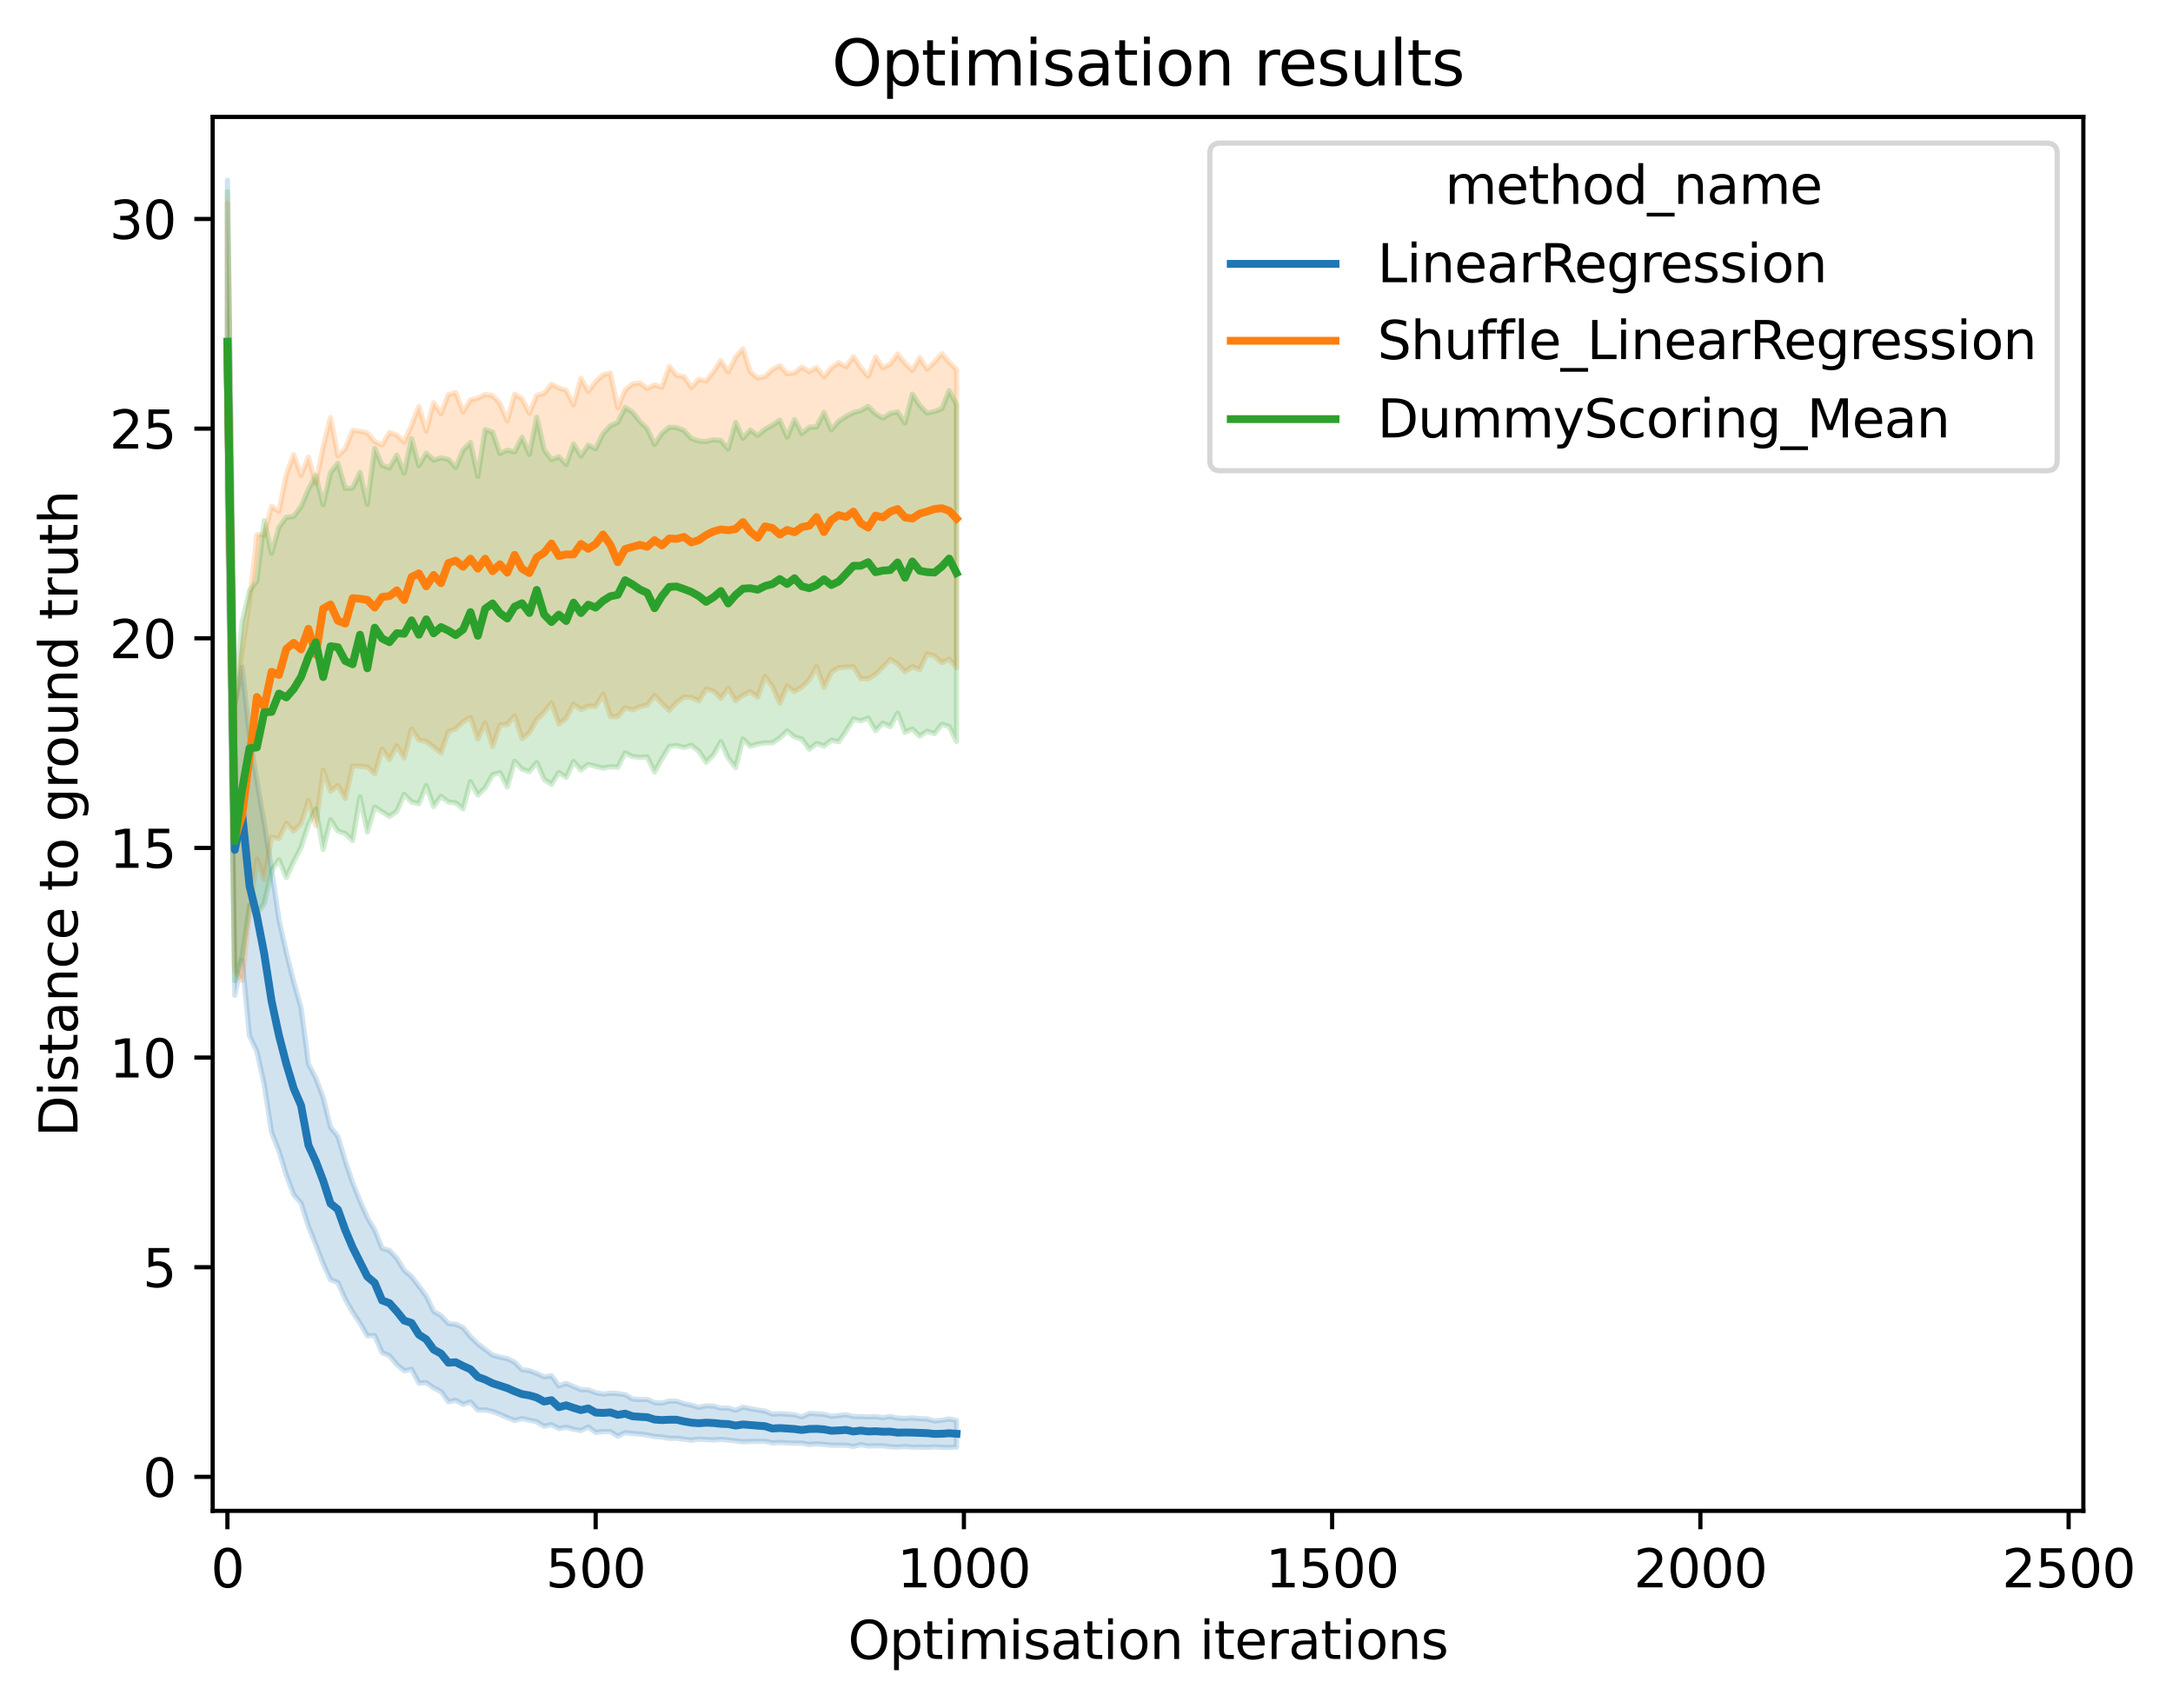 <?xml version="1.0" encoding="utf-8" standalone="no"?>
<!DOCTYPE svg PUBLIC "-//W3C//DTD SVG 1.1//EN"
  "http://www.w3.org/Graphics/SVG/1.1/DTD/svg11.dtd">
<svg xmlns:xlink="http://www.w3.org/1999/xlink" width="414.836pt" height="325.986pt" viewBox="0 0 414.836 325.986" xmlns="http://www.w3.org/2000/svg" version="1.1">
 <defs>
  <style type="text/css">*{stroke-linejoin: round; stroke-linecap: butt}</style>
 </defs>
 <g id="figure_1">
  <g id="patch_1">
   <path d="M 0 325.986 
L 414.836 325.986 
L 414.836 0 
L 0 0 
z
" style="fill: #ffffff"/>
  </g>
  <g id="axes_1">
   <g id="patch_2">
    <path d="M 40.603 288.43 
L 397.723 288.43 
L 397.723 22.318 
L 40.603 22.318 
z
" style="fill: #ffffff"/>
   </g>
   <g id="FillBetweenPolyCollection_1">
    <defs>
     <path id="md93210af31" d="M 43.415 -291.572 
L 43.415 -229.847 
L 44.821 -135.983 
L 46.227 -142.706 
L 47.633 -128.239 
L 49.039 -125.298 
L 50.445 -118.948 
L 51.851 -109.789 
L 53.257 -106.235 
L 54.663 -101.676 
L 56.069 -97.924 
L 57.475 -96.333 
L 58.881 -91.868 
L 60.287 -88.398 
L 61.693 -84.745 
L 63.099 -81.677 
L 64.505 -81.145 
L 65.911 -78 
L 67.317 -75.508 
L 68.723 -73.409 
L 70.129 -70.989 
L 71.535 -71.015 
L 72.941 -67.776 
L 74.347 -67.167 
L 75.753 -65.504 
L 77.159 -64.3 
L 78.565 -64.595 
L 79.971 -61.948 
L 81.377 -62.041 
L 82.783 -61.048 
L 84.189 -60.337 
L 85.595 -58.392 
L 87.001 -58.671 
L 88.407 -57.894 
L 89.813 -58.372 
L 91.219 -56.82 
L 92.625 -56.844 
L 94.031 -56.533 
L 95.437 -56 
L 96.842 -55.368 
L 98.248 -54.817 
L 99.654 -55.18 
L 101.06 -54.882 
L 102.466 -54.571 
L 103.872 -53.713 
L 105.278 -54.024 
L 106.684 -53.282 
L 108.09 -53.527 
L 109.496 -53.141 
L 110.902 -52.903 
L 112.308 -53.569 
L 113.714 -52.54 
L 115.12 -52.683 
L 116.526 -52.695 
L 117.932 -51.82 
L 119.338 -52.481 
L 120.744 -52.326 
L 122.15 -52.225 
L 123.556 -52.036 
L 124.962 -51.756 
L 126.368 -51.659 
L 127.774 -51.415 
L 129.18 -51.424 
L 130.586 -51.242 
L 131.992 -51.063 
L 133.398 -51.261 
L 134.804 -51.178 
L 136.21 -51.099 
L 137.616 -51.224 
L 139.022 -51.075 
L 140.428 -50.925 
L 141.834 -50.746 
L 143.24 -50.821 
L 144.646 -50.832 
L 146.052 -50.843 
L 147.458 -50.534 
L 148.864 -50.619 
L 150.27 -50.539 
L 151.676 -50.472 
L 153.082 -50.501 
L 154.488 -50.22 
L 155.894 -50.349 
L 157.3 -50.251 
L 158.706 -50.1 
L 160.112 -50.094 
L 161.518 -50.095 
L 162.924 -49.857 
L 164.33 -50.227 
L 165.736 -49.942 
L 167.142 -49.981 
L 168.548 -49.992 
L 169.954 -49.799 
L 171.36 -49.725 
L 172.766 -49.853 
L 174.172 -49.714 
L 175.578 -49.744 
L 176.984 -49.677 
L 178.39 -49.781 
L 179.796 -49.694 
L 181.202 -49.652 
L 182.608 -49.733 
L 182.608 -54.821 
L 182.608 -54.821 
L 181.202 -55.104 
L 179.796 -54.863 
L 178.39 -54.719 
L 176.984 -55.113 
L 175.578 -55.151 
L 174.172 -55.292 
L 172.766 -55.198 
L 171.36 -55.259 
L 169.954 -55.572 
L 168.548 -55.346 
L 167.142 -55.55 
L 165.736 -55.493 
L 164.33 -55.553 
L 162.924 -55.57 
L 161.518 -55.922 
L 160.112 -55.743 
L 158.706 -55.604 
L 157.3 -55.983 
L 155.894 -56.08 
L 154.488 -56.159 
L 153.082 -55.495 
L 151.676 -55.89 
L 150.27 -56.023 
L 148.864 -56.108 
L 147.458 -56.027 
L 146.052 -56.6 
L 144.646 -56.822 
L 143.24 -57.067 
L 141.834 -57.354 
L 140.428 -56.754 
L 139.022 -57.186 
L 137.616 -57.148 
L 136.21 -57.568 
L 134.804 -57.609 
L 133.398 -57.316 
L 131.992 -57.729 
L 130.586 -58.025 
L 129.18 -58.487 
L 127.774 -58.513 
L 126.368 -58.127 
L 124.962 -58.226 
L 123.556 -58.838 
L 122.15 -58.798 
L 120.744 -58.911 
L 119.338 -59.75 
L 117.932 -59.94 
L 116.526 -60.014 
L 115.12 -59.839 
L 113.714 -60.113 
L 112.308 -60.662 
L 110.902 -60.7 
L 109.496 -61.292 
L 108.09 -61.891 
L 106.684 -61.426 
L 105.278 -63.349 
L 103.872 -63.136 
L 102.466 -63.805 
L 101.06 -64.332 
L 99.654 -64.499 
L 98.248 -65.931 
L 96.842 -66.621 
L 95.437 -66.911 
L 94.031 -67.297 
L 92.625 -68.372 
L 91.219 -69.439 
L 89.813 -70.801 
L 88.407 -72.533 
L 87.001 -73.184 
L 85.595 -73.306 
L 84.189 -74.84 
L 82.783 -75.645 
L 81.377 -78.556 
L 79.971 -80.444 
L 78.565 -82.266 
L 77.159 -83.479 
L 75.753 -85.768 
L 74.347 -87.255 
L 72.941 -87.68 
L 71.535 -91.154 
L 70.129 -93.558 
L 68.723 -96.708 
L 67.317 -100.205 
L 65.911 -104.333 
L 64.505 -109.04 
L 63.099 -110.777 
L 61.693 -116.455 
L 60.287 -120.182 
L 58.881 -122.851 
L 57.475 -133.573 
L 56.069 -138.491 
L 54.663 -144.101 
L 53.257 -150.368 
L 51.851 -159.886 
L 50.445 -168.812 
L 49.039 -176.951 
L 47.633 -185.526 
L 46.227 -198.602 
L 44.821 -191.506 
L 43.415 -291.572 
z
" style="stroke: #1f77b4; stroke-opacity: 0.2"/>
    </defs>
    <g clip-path="url(#pae9ea26bcd)">
     <use xlink:href="#md93210af31" x="0" y="325.986" style="fill: #1f77b4; fill-opacity: 0.2; stroke: #1f77b4; stroke-opacity: 0.2"/>
    </g>
   </g>
   <g id="FillBetweenPolyCollection_2">
    <defs>
     <path id="mab39e190ea" d="M 43.415 -287.192 
L 43.415 -232.598 
L 44.821 -140.737 
L 46.227 -138.882 
L 47.633 -151.817 
L 49.039 -161.95 
L 50.445 -158.097 
L 51.851 -166.181 
L 53.257 -165.891 
L 54.663 -168.848 
L 56.069 -167.346 
L 57.475 -168.794 
L 58.881 -173.167 
L 60.287 -168.331 
L 61.693 -178.977 
L 63.099 -174.922 
L 64.505 -176.024 
L 65.911 -173.539 
L 67.317 -179.745 
L 68.723 -179.705 
L 70.129 -179.6 
L 71.535 -178.284 
L 72.941 -182.988 
L 74.347 -180.986 
L 75.753 -183.614 
L 77.159 -181.286 
L 78.565 -186.831 
L 79.971 -184.692 
L 81.377 -184.435 
L 82.783 -183.362 
L 84.189 -182.251 
L 85.595 -186.329 
L 87.001 -186.873 
L 88.407 -188.204 
L 89.813 -189.035 
L 91.219 -184.901 
L 92.625 -187.981 
L 94.031 -183.447 
L 95.437 -187.576 
L 96.842 -187.705 
L 98.248 -189.378 
L 99.654 -184.973 
L 101.06 -186.109 
L 102.466 -188.658 
L 103.872 -190.023 
L 105.278 -191.828 
L 106.684 -187.781 
L 108.09 -188.829 
L 109.496 -191.578 
L 110.902 -190.509 
L 112.308 -191.182 
L 113.714 -191.164 
L 115.12 -193.494 
L 116.526 -189.203 
L 117.932 -189.18 
L 119.338 -190.859 
L 120.744 -190.465 
L 122.15 -191.064 
L 123.556 -191.409 
L 124.962 -193.237 
L 126.368 -191.703 
L 127.774 -190.358 
L 129.18 -191.902 
L 130.586 -192.912 
L 131.992 -192.872 
L 133.398 -192.163 
L 134.804 -194.437 
L 136.21 -194.047 
L 137.616 -192.689 
L 139.022 -194.562 
L 140.428 -192.219 
L 141.834 -193.263 
L 143.24 -193.938 
L 144.646 -192.871 
L 146.052 -196.894 
L 147.458 -194.964 
L 148.864 -191.714 
L 150.27 -194.993 
L 151.676 -193.958 
L 153.082 -194.831 
L 154.488 -196.214 
L 155.894 -198.721 
L 157.3 -194.739 
L 158.706 -197.679 
L 160.112 -198.523 
L 161.518 -198.634 
L 162.924 -198.71 
L 164.33 -196.419 
L 165.736 -196.406 
L 167.142 -197.273 
L 168.548 -198.652 
L 169.954 -200.125 
L 171.36 -199.231 
L 172.766 -197.764 
L 174.172 -198.722 
L 175.578 -198.176 
L 176.984 -201.161 
L 178.39 -200.764 
L 179.796 -199.472 
L 181.202 -200.135 
L 182.608 -198.544 
L 182.608 -255.424 
L 182.608 -255.424 
L 181.202 -256.818 
L 179.796 -258.456 
L 178.39 -256.879 
L 176.984 -255.523 
L 175.578 -257.694 
L 174.172 -255.253 
L 172.766 -256.657 
L 171.36 -258.398 
L 169.954 -256.49 
L 168.548 -255.775 
L 167.142 -257.833 
L 165.736 -254.132 
L 164.33 -255.79 
L 162.924 -257.927 
L 161.518 -255.955 
L 160.112 -256.761 
L 158.706 -255.748 
L 157.3 -254.071 
L 155.894 -255.81 
L 154.488 -255.037 
L 153.082 -255.9 
L 151.676 -254.8 
L 150.27 -254.638 
L 148.864 -256.161 
L 147.458 -255.415 
L 146.052 -254.114 
L 144.646 -253.804 
L 143.24 -255.006 
L 141.834 -259.387 
L 140.428 -257.78 
L 139.022 -254.947 
L 137.616 -257.158 
L 136.21 -255.023 
L 134.804 -253.244 
L 133.398 -253.582 
L 131.992 -252.01 
L 130.586 -254.07 
L 129.18 -254.331 
L 127.774 -256.019 
L 126.368 -252.032 
L 124.962 -252.507 
L 123.556 -251.825 
L 122.15 -252.876 
L 120.744 -252.685 
L 119.338 -251.495 
L 117.932 -248.127 
L 116.526 -254.751 
L 115.12 -254.415 
L 113.714 -253.089 
L 112.308 -251.256 
L 110.902 -253.776 
L 109.496 -248.698 
L 108.09 -251.474 
L 106.684 -251.911 
L 105.278 -252.632 
L 103.872 -250.885 
L 102.466 -250.51 
L 101.06 -247.085 
L 99.654 -249.858 
L 98.248 -250.747 
L 96.842 -245.626 
L 95.437 -248.969 
L 94.031 -250.443 
L 92.625 -250.679 
L 91.219 -249.96 
L 89.813 -249.635 
L 88.407 -247.377 
L 87.001 -251.033 
L 85.595 -250.646 
L 84.189 -247.04 
L 82.783 -249.089 
L 81.377 -243.685 
L 79.971 -248.367 
L 78.565 -244.835 
L 77.159 -241.585 
L 75.753 -242.944 
L 74.347 -243.393 
L 72.941 -241.044 
L 71.535 -241.713 
L 70.129 -243.328 
L 68.723 -243.657 
L 67.317 -243.827 
L 65.911 -240.346 
L 64.505 -238.941 
L 63.099 -246.26 
L 61.693 -240.642 
L 60.287 -233.693 
L 58.881 -238.73 
L 57.475 -235.231 
L 56.069 -239.188 
L 54.663 -235.409 
L 53.257 -228.375 
L 51.851 -229.311 
L 50.445 -223.929 
L 49.039 -223.907 
L 47.633 -211.171 
L 46.227 -201.782 
L 44.821 -190.943 
L 43.415 -287.192 
z
" style="stroke: #ff7f0e; stroke-opacity: 0.2"/>
    </defs>
    <g clip-path="url(#pae9ea26bcd)">
     <use xlink:href="#mab39e190ea" x="0" y="325.986" style="fill: #ff7f0e; fill-opacity: 0.2; stroke: #ff7f0e; stroke-opacity: 0.2"/>
    </g>
   </g>
   <g id="FillBetweenPolyCollection_3">
    <defs>
     <path id="m05555b7fd3" d="M 43.415 -289.398 
L 43.415 -232.092 
L 44.821 -138.797 
L 46.227 -143.528 
L 47.633 -153.11 
L 49.039 -151.497 
L 50.445 -153.474 
L 51.851 -159.81 
L 53.257 -161.859 
L 54.663 -158.469 
L 56.069 -161.514 
L 57.475 -164.248 
L 58.881 -168.626 
L 60.287 -171.539 
L 61.693 -163.82 
L 63.099 -169.486 
L 64.505 -167.334 
L 65.911 -166.881 
L 67.317 -165.527 
L 68.723 -173.852 
L 70.129 -167.139 
L 71.535 -171.921 
L 72.941 -171.041 
L 74.347 -170.123 
L 75.753 -171.106 
L 77.159 -174.354 
L 78.565 -172.891 
L 79.971 -172.561 
L 81.377 -176.025 
L 82.783 -172.025 
L 84.189 -173.962 
L 85.595 -172.897 
L 87.001 -172.719 
L 88.407 -171.567 
L 89.813 -176.764 
L 91.219 -174.205 
L 92.625 -175.603 
L 94.031 -178.09 
L 95.437 -178.489 
L 96.842 -175.766 
L 98.248 -180.67 
L 99.654 -179.143 
L 101.06 -178.696 
L 102.466 -180.424 
L 103.872 -177.214 
L 105.278 -176.247 
L 106.684 -178.518 
L 108.09 -177.562 
L 109.496 -180.637 
L 110.902 -179.005 
L 112.308 -180.072 
L 113.714 -179.69 
L 115.12 -179.345 
L 116.526 -179.615 
L 117.932 -179.525 
L 119.338 -182.25 
L 120.744 -181.558 
L 122.15 -181.402 
L 123.556 -181.481 
L 124.962 -178.614 
L 126.368 -181.135 
L 127.774 -183.481 
L 129.18 -183.678 
L 130.586 -183.277 
L 131.992 -183.718 
L 133.398 -182.597 
L 134.804 -180.489 
L 136.21 -181.912 
L 137.616 -184.416 
L 139.022 -181.276 
L 140.428 -179.458 
L 141.834 -184.902 
L 143.24 -183.511 
L 144.646 -183.95 
L 146.052 -184.18 
L 147.458 -184.177 
L 148.864 -185.112 
L 150.27 -186.46 
L 151.676 -185.303 
L 153.082 -184.901 
L 154.488 -182.969 
L 155.894 -184.063 
L 157.3 -183.572 
L 158.706 -184.68 
L 160.112 -184.4 
L 161.518 -186.43 
L 162.924 -188.731 
L 164.33 -188.371 
L 165.736 -188.907 
L 167.142 -186.509 
L 168.548 -187.949 
L 169.954 -187.271 
L 171.36 -189.883 
L 172.766 -186.166 
L 174.172 -186.835 
L 175.578 -185.462 
L 176.984 -186.401 
L 178.39 -185.935 
L 179.796 -187.709 
L 181.202 -187.304 
L 182.608 -184.438 
L 182.608 -248.75 
L 182.608 -248.75 
L 181.202 -251.406 
L 179.796 -247.95 
L 178.39 -247.443 
L 176.984 -247.124 
L 175.578 -248.59 
L 174.172 -250.758 
L 172.766 -245.227 
L 171.36 -247.337 
L 169.954 -247.047 
L 168.548 -246.164 
L 167.142 -246.996 
L 165.736 -248.4 
L 164.33 -247.594 
L 162.924 -247.218 
L 161.518 -246.501 
L 160.112 -245.563 
L 158.706 -243.928 
L 157.3 -247.236 
L 155.894 -244.489 
L 154.488 -244.423 
L 153.082 -243.226 
L 151.676 -245.895 
L 150.27 -242.534 
L 148.864 -245.775 
L 147.458 -244.819 
L 146.052 -244.048 
L 144.646 -242.87 
L 143.24 -243.891 
L 141.834 -242.324 
L 140.428 -245.357 
L 139.022 -240.291 
L 137.616 -241.908 
L 136.21 -242.021 
L 134.804 -241.703 
L 133.398 -241.798 
L 131.992 -242.272 
L 130.586 -243.786 
L 129.18 -244.366 
L 127.774 -244.415 
L 126.368 -243.262 
L 124.962 -241.138 
L 123.556 -244.145 
L 122.15 -245.52 
L 120.744 -247.299 
L 119.338 -248.19 
L 117.932 -245.328 
L 116.526 -244.711 
L 115.12 -243.214 
L 113.714 -240.308 
L 112.308 -241.027 
L 110.902 -238.906 
L 109.496 -241.244 
L 108.09 -237.316 
L 106.684 -238.782 
L 105.278 -238.229 
L 103.872 -240.162 
L 102.466 -246.314 
L 101.06 -239.232 
L 99.654 -242.507 
L 98.248 -239.707 
L 96.842 -240.049 
L 95.437 -239.413 
L 94.031 -243.478 
L 92.625 -243.961 
L 91.219 -235.033 
L 89.813 -241.494 
L 88.407 -240.06 
L 87.001 -236.761 
L 85.595 -238.304 
L 84.189 -238.586 
L 82.783 -238.135 
L 81.377 -239.471 
L 79.971 -237.059 
L 78.565 -242.228 
L 77.159 -235.652 
L 75.753 -239.097 
L 74.347 -236.65 
L 72.941 -237.142 
L 71.535 -240.396 
L 70.129 -229.695 
L 68.723 -235.784 
L 67.317 -232.818 
L 65.911 -232.727 
L 64.505 -237.533 
L 63.099 -235.75 
L 61.693 -229.643 
L 60.287 -235.226 
L 58.881 -232.539 
L 57.475 -229.299 
L 56.069 -227.395 
L 54.663 -227.224 
L 53.257 -225.322 
L 51.851 -220.354 
L 50.445 -226.583 
L 49.039 -215.103 
L 47.633 -213.182 
L 46.227 -207.201 
L 44.821 -191.964 
L 43.415 -289.398 
z
" style="stroke: #2ca02c; stroke-opacity: 0.2"/>
    </defs>
    <g clip-path="url(#pae9ea26bcd)">
     <use xlink:href="#m05555b7fd3" x="0" y="325.986" style="fill: #2ca02c; fill-opacity: 0.2; stroke: #2ca02c; stroke-opacity: 0.2"/>
    </g>
   </g>
   <g id="matplotlib.axis_1">
    <g id="xtick_1">
     <g id="line2d_1">
      <defs>
       <path id="m4e4d065f4d" d="M 0 0 
L 0 3.5 
" style="stroke: #000000; stroke-width: 0.8"/>
      </defs>
      <g>
       <use xlink:href="#m4e4d065f4d" x="43.415" y="288.43" style="stroke: #000000; stroke-width: 0.8"/>
      </g>
     </g>
     <g id="text_1">
      <!-- 0 -->
      <g transform="translate(40.234 303.029) scale(0.1 -0.1)">
       <defs>
        <path id="DejaVuSans-30" d="M 2034 4250 
Q 1547 4250 1301 3770 
Q 1056 3291 1056 2328 
Q 1056 1369 1301 889 
Q 1547 409 2034 409 
Q 2525 409 2770 889 
Q 3016 1369 3016 2328 
Q 3016 3291 2770 3770 
Q 2525 4250 2034 4250 
z
M 2034 4750 
Q 2819 4750 3233 4129 
Q 3647 3509 3647 2328 
Q 3647 1150 3233 529 
Q 2819 -91 2034 -91 
Q 1250 -91 836 529 
Q 422 1150 422 2328 
Q 422 3509 836 4129 
Q 1250 4750 2034 4750 
z
" transform="scale(0.016)"/>
       </defs>
       <use xlink:href="#DejaVuSans-30"/>
      </g>
     </g>
    </g>
    <g id="xtick_2">
     <g id="line2d_2">
      <g>
       <use xlink:href="#m4e4d065f4d" x="113.714" y="288.43" style="stroke: #000000; stroke-width: 0.8"/>
      </g>
     </g>
     <g id="text_2">
      <!-- 500 -->
      <g transform="translate(104.171 303.029) scale(0.1 -0.1)">
       <defs>
        <path id="DejaVuSans-35" d="M 691 4666 
L 3169 4666 
L 3169 4134 
L 1269 4134 
L 1269 2991 
Q 1406 3038 1543 3061 
Q 1681 3084 1819 3084 
Q 2600 3084 3056 2656 
Q 3513 2228 3513 1497 
Q 3513 744 3044 326 
Q 2575 -91 1722 -91 
Q 1428 -91 1123 -41 
Q 819 9 494 109 
L 494 744 
Q 775 591 1075 516 
Q 1375 441 1709 441 
Q 2250 441 2565 725 
Q 2881 1009 2881 1497 
Q 2881 1984 2565 2268 
Q 2250 2553 1709 2553 
Q 1456 2553 1204 2497 
Q 953 2441 691 2322 
L 691 4666 
z
" transform="scale(0.016)"/>
       </defs>
       <use xlink:href="#DejaVuSans-35"/>
       <use xlink:href="#DejaVuSans-30" transform="translate(63.623 0)"/>
       <use xlink:href="#DejaVuSans-30" transform="translate(127.246 0)"/>
      </g>
     </g>
    </g>
    <g id="xtick_3">
     <g id="line2d_3">
      <g>
       <use xlink:href="#m4e4d065f4d" x="184.014" y="288.43" style="stroke: #000000; stroke-width: 0.8"/>
      </g>
     </g>
     <g id="text_3">
      <!-- 1000 -->
      <g transform="translate(171.289 303.029) scale(0.1 -0.1)">
       <defs>
        <path id="DejaVuSans-31" d="M 794 531 
L 1825 531 
L 1825 4091 
L 703 3866 
L 703 4441 
L 1819 4666 
L 2450 4666 
L 2450 531 
L 3481 531 
L 3481 0 
L 794 0 
L 794 531 
z
" transform="scale(0.016)"/>
       </defs>
       <use xlink:href="#DejaVuSans-31"/>
       <use xlink:href="#DejaVuSans-30" transform="translate(63.623 0)"/>
       <use xlink:href="#DejaVuSans-30" transform="translate(127.246 0)"/>
       <use xlink:href="#DejaVuSans-30" transform="translate(190.869 0)"/>
      </g>
     </g>
    </g>
    <g id="xtick_4">
     <g id="line2d_4">
      <g>
       <use xlink:href="#m4e4d065f4d" x="254.313" y="288.43" style="stroke: #000000; stroke-width: 0.8"/>
      </g>
     </g>
     <g id="text_4">
      <!-- 1500 -->
      <g transform="translate(241.588 303.029) scale(0.1 -0.1)">
       <use xlink:href="#DejaVuSans-31"/>
       <use xlink:href="#DejaVuSans-35" transform="translate(63.623 0)"/>
       <use xlink:href="#DejaVuSans-30" transform="translate(127.246 0)"/>
       <use xlink:href="#DejaVuSans-30" transform="translate(190.869 0)"/>
      </g>
     </g>
    </g>
    <g id="xtick_5">
     <g id="line2d_5">
      <g>
       <use xlink:href="#m4e4d065f4d" x="324.612" y="288.43" style="stroke: #000000; stroke-width: 0.8"/>
      </g>
     </g>
     <g id="text_5">
      <!-- 2000 -->
      <g transform="translate(311.887 303.029) scale(0.1 -0.1)">
       <defs>
        <path id="DejaVuSans-32" d="M 1228 531 
L 3431 531 
L 3431 0 
L 469 0 
L 469 531 
Q 828 903 1448 1529 
Q 2069 2156 2228 2338 
Q 2531 2678 2651 2914 
Q 2772 3150 2772 3378 
Q 2772 3750 2511 3984 
Q 2250 4219 1831 4219 
Q 1534 4219 1204 4116 
Q 875 4013 500 3803 
L 500 4441 
Q 881 4594 1212 4672 
Q 1544 4750 1819 4750 
Q 2544 4750 2975 4387 
Q 3406 4025 3406 3419 
Q 3406 3131 3298 2873 
Q 3191 2616 2906 2266 
Q 2828 2175 2409 1742 
Q 1991 1309 1228 531 
z
" transform="scale(0.016)"/>
       </defs>
       <use xlink:href="#DejaVuSans-32"/>
       <use xlink:href="#DejaVuSans-30" transform="translate(63.623 0)"/>
       <use xlink:href="#DejaVuSans-30" transform="translate(127.246 0)"/>
       <use xlink:href="#DejaVuSans-30" transform="translate(190.869 0)"/>
      </g>
     </g>
    </g>
    <g id="xtick_6">
     <g id="line2d_6">
      <g>
       <use xlink:href="#m4e4d065f4d" x="394.911" y="288.43" style="stroke: #000000; stroke-width: 0.8"/>
      </g>
     </g>
     <g id="text_6">
      <!-- 2500 -->
      <g transform="translate(382.186 303.029) scale(0.1 -0.1)">
       <use xlink:href="#DejaVuSans-32"/>
       <use xlink:href="#DejaVuSans-35" transform="translate(63.623 0)"/>
       <use xlink:href="#DejaVuSans-30" transform="translate(127.246 0)"/>
       <use xlink:href="#DejaVuSans-30" transform="translate(190.869 0)"/>
      </g>
     </g>
    </g>
    <g id="text_7">
     <!-- Optimisation iterations -->
     <g transform="translate(161.882 316.707) scale(0.1 -0.1)">
      <defs>
       <path id="DejaVuSans-4f" d="M 2522 4238 
Q 1834 4238 1429 3725 
Q 1025 3213 1025 2328 
Q 1025 1447 1429 934 
Q 1834 422 2522 422 
Q 3209 422 3611 934 
Q 4013 1447 4013 2328 
Q 4013 3213 3611 3725 
Q 3209 4238 2522 4238 
z
M 2522 4750 
Q 3503 4750 4090 4092 
Q 4678 3434 4678 2328 
Q 4678 1225 4090 567 
Q 3503 -91 2522 -91 
Q 1538 -91 948 565 
Q 359 1222 359 2328 
Q 359 3434 948 4092 
Q 1538 4750 2522 4750 
z
" transform="scale(0.016)"/>
       <path id="DejaVuSans-70" d="M 1159 525 
L 1159 -1331 
L 581 -1331 
L 581 3500 
L 1159 3500 
L 1159 2969 
Q 1341 3281 1617 3432 
Q 1894 3584 2278 3584 
Q 2916 3584 3314 3078 
Q 3713 2572 3713 1747 
Q 3713 922 3314 415 
Q 2916 -91 2278 -91 
Q 1894 -91 1617 61 
Q 1341 213 1159 525 
z
M 3116 1747 
Q 3116 2381 2855 2742 
Q 2594 3103 2138 3103 
Q 1681 3103 1420 2742 
Q 1159 2381 1159 1747 
Q 1159 1113 1420 752 
Q 1681 391 2138 391 
Q 2594 391 2855 752 
Q 3116 1113 3116 1747 
z
" transform="scale(0.016)"/>
       <path id="DejaVuSans-74" d="M 1172 4494 
L 1172 3500 
L 2356 3500 
L 2356 3053 
L 1172 3053 
L 1172 1153 
Q 1172 725 1289 603 
Q 1406 481 1766 481 
L 2356 481 
L 2356 0 
L 1766 0 
Q 1100 0 847 248 
Q 594 497 594 1153 
L 594 3053 
L 172 3053 
L 172 3500 
L 594 3500 
L 594 4494 
L 1172 4494 
z
" transform="scale(0.016)"/>
       <path id="DejaVuSans-69" d="M 603 3500 
L 1178 3500 
L 1178 0 
L 603 0 
L 603 3500 
z
M 603 4863 
L 1178 4863 
L 1178 4134 
L 603 4134 
L 603 4863 
z
" transform="scale(0.016)"/>
       <path id="DejaVuSans-6d" d="M 3328 2828 
Q 3544 3216 3844 3400 
Q 4144 3584 4550 3584 
Q 5097 3584 5394 3201 
Q 5691 2819 5691 2113 
L 5691 0 
L 5113 0 
L 5113 2094 
Q 5113 2597 4934 2840 
Q 4756 3084 4391 3084 
Q 3944 3084 3684 2787 
Q 3425 2491 3425 1978 
L 3425 0 
L 2847 0 
L 2847 2094 
Q 2847 2600 2669 2842 
Q 2491 3084 2119 3084 
Q 1678 3084 1418 2786 
Q 1159 2488 1159 1978 
L 1159 0 
L 581 0 
L 581 3500 
L 1159 3500 
L 1159 2956 
Q 1356 3278 1631 3431 
Q 1906 3584 2284 3584 
Q 2666 3584 2933 3390 
Q 3200 3197 3328 2828 
z
" transform="scale(0.016)"/>
       <path id="DejaVuSans-73" d="M 2834 3397 
L 2834 2853 
Q 2591 2978 2328 3040 
Q 2066 3103 1784 3103 
Q 1356 3103 1142 2972 
Q 928 2841 928 2578 
Q 928 2378 1081 2264 
Q 1234 2150 1697 2047 
L 1894 2003 
Q 2506 1872 2764 1633 
Q 3022 1394 3022 966 
Q 3022 478 2636 193 
Q 2250 -91 1575 -91 
Q 1294 -91 989 -36 
Q 684 19 347 128 
L 347 722 
Q 666 556 975 473 
Q 1284 391 1588 391 
Q 1994 391 2212 530 
Q 2431 669 2431 922 
Q 2431 1156 2273 1281 
Q 2116 1406 1581 1522 
L 1381 1569 
Q 847 1681 609 1914 
Q 372 2147 372 2553 
Q 372 3047 722 3315 
Q 1072 3584 1716 3584 
Q 2034 3584 2315 3537 
Q 2597 3491 2834 3397 
z
" transform="scale(0.016)"/>
       <path id="DejaVuSans-61" d="M 2194 1759 
Q 1497 1759 1228 1600 
Q 959 1441 959 1056 
Q 959 750 1161 570 
Q 1363 391 1709 391 
Q 2188 391 2477 730 
Q 2766 1069 2766 1631 
L 2766 1759 
L 2194 1759 
z
M 3341 1997 
L 3341 0 
L 2766 0 
L 2766 531 
Q 2569 213 2275 61 
Q 1981 -91 1556 -91 
Q 1019 -91 701 211 
Q 384 513 384 1019 
Q 384 1609 779 1909 
Q 1175 2209 1959 2209 
L 2766 2209 
L 2766 2266 
Q 2766 2663 2505 2880 
Q 2244 3097 1772 3097 
Q 1472 3097 1187 3025 
Q 903 2953 641 2809 
L 641 3341 
Q 956 3463 1253 3523 
Q 1550 3584 1831 3584 
Q 2591 3584 2966 3190 
Q 3341 2797 3341 1997 
z
" transform="scale(0.016)"/>
       <path id="DejaVuSans-6f" d="M 1959 3097 
Q 1497 3097 1228 2736 
Q 959 2375 959 1747 
Q 959 1119 1226 758 
Q 1494 397 1959 397 
Q 2419 397 2687 759 
Q 2956 1122 2956 1747 
Q 2956 2369 2687 2733 
Q 2419 3097 1959 3097 
z
M 1959 3584 
Q 2709 3584 3137 3096 
Q 3566 2609 3566 1747 
Q 3566 888 3137 398 
Q 2709 -91 1959 -91 
Q 1206 -91 779 398 
Q 353 888 353 1747 
Q 353 2609 779 3096 
Q 1206 3584 1959 3584 
z
" transform="scale(0.016)"/>
       <path id="DejaVuSans-6e" d="M 3513 2113 
L 3513 0 
L 2938 0 
L 2938 2094 
Q 2938 2591 2744 2837 
Q 2550 3084 2163 3084 
Q 1697 3084 1428 2787 
Q 1159 2491 1159 1978 
L 1159 0 
L 581 0 
L 581 3500 
L 1159 3500 
L 1159 2956 
Q 1366 3272 1645 3428 
Q 1925 3584 2291 3584 
Q 2894 3584 3203 3211 
Q 3513 2838 3513 2113 
z
" transform="scale(0.016)"/>
       <path id="DejaVuSans-20" transform="scale(0.016)"/>
       <path id="DejaVuSans-65" d="M 3597 1894 
L 3597 1613 
L 953 1613 
Q 991 1019 1311 708 
Q 1631 397 2203 397 
Q 2534 397 2845 478 
Q 3156 559 3463 722 
L 3463 178 
Q 3153 47 2828 -22 
Q 2503 -91 2169 -91 
Q 1331 -91 842 396 
Q 353 884 353 1716 
Q 353 2575 817 3079 
Q 1281 3584 2069 3584 
Q 2775 3584 3186 3129 
Q 3597 2675 3597 1894 
z
M 3022 2063 
Q 3016 2534 2758 2815 
Q 2500 3097 2075 3097 
Q 1594 3097 1305 2825 
Q 1016 2553 972 2059 
L 3022 2063 
z
" transform="scale(0.016)"/>
       <path id="DejaVuSans-72" d="M 2631 2963 
Q 2534 3019 2420 3045 
Q 2306 3072 2169 3072 
Q 1681 3072 1420 2755 
Q 1159 2438 1159 1844 
L 1159 0 
L 581 0 
L 581 3500 
L 1159 3500 
L 1159 2956 
Q 1341 3275 1631 3429 
Q 1922 3584 2338 3584 
Q 2397 3584 2469 3576 
Q 2541 3569 2628 3553 
L 2631 2963 
z
" transform="scale(0.016)"/>
      </defs>
      <use xlink:href="#DejaVuSans-4f"/>
      <use xlink:href="#DejaVuSans-70" transform="translate(78.711 0)"/>
      <use xlink:href="#DejaVuSans-74" transform="translate(142.188 0)"/>
      <use xlink:href="#DejaVuSans-69" transform="translate(181.396 0)"/>
      <use xlink:href="#DejaVuSans-6d" transform="translate(209.18 0)"/>
      <use xlink:href="#DejaVuSans-69" transform="translate(306.592 0)"/>
      <use xlink:href="#DejaVuSans-73" transform="translate(334.375 0)"/>
      <use xlink:href="#DejaVuSans-61" transform="translate(386.475 0)"/>
      <use xlink:href="#DejaVuSans-74" transform="translate(447.754 0)"/>
      <use xlink:href="#DejaVuSans-69" transform="translate(486.963 0)"/>
      <use xlink:href="#DejaVuSans-6f" transform="translate(514.746 0)"/>
      <use xlink:href="#DejaVuSans-6e" transform="translate(575.928 0)"/>
      <use xlink:href="#DejaVuSans-20" transform="translate(639.307 0)"/>
      <use xlink:href="#DejaVuSans-69" transform="translate(671.094 0)"/>
      <use xlink:href="#DejaVuSans-74" transform="translate(698.877 0)"/>
      <use xlink:href="#DejaVuSans-65" transform="translate(738.086 0)"/>
      <use xlink:href="#DejaVuSans-72" transform="translate(799.609 0)"/>
      <use xlink:href="#DejaVuSans-61" transform="translate(840.723 0)"/>
      <use xlink:href="#DejaVuSans-74" transform="translate(902.002 0)"/>
      <use xlink:href="#DejaVuSans-69" transform="translate(941.211 0)"/>
      <use xlink:href="#DejaVuSans-6f" transform="translate(968.994 0)"/>
      <use xlink:href="#DejaVuSans-6e" transform="translate(1030.176 0)"/>
      <use xlink:href="#DejaVuSans-73" transform="translate(1093.555 0)"/>
     </g>
    </g>
   </g>
   <g id="matplotlib.axis_2">
    <g id="ytick_1">
     <g id="line2d_7">
      <defs>
       <path id="mede757ac04" d="M 0 0 
L -3.5 0 
" style="stroke: #000000; stroke-width: 0.8"/>
      </defs>
      <g>
       <use xlink:href="#mede757ac04" x="40.603" y="281.936" style="stroke: #000000; stroke-width: 0.8"/>
      </g>
     </g>
     <g id="text_8">
      <!-- 0 -->
      <g transform="translate(27.241 285.735) scale(0.1 -0.1)">
       <use xlink:href="#DejaVuSans-30"/>
      </g>
     </g>
    </g>
    <g id="ytick_2">
     <g id="line2d_8">
      <g>
       <use xlink:href="#mede757ac04" x="40.603" y="241.914" style="stroke: #000000; stroke-width: 0.8"/>
      </g>
     </g>
     <g id="text_9">
      <!-- 5 -->
      <g transform="translate(27.241 245.713) scale(0.1 -0.1)">
       <use xlink:href="#DejaVuSans-35"/>
      </g>
     </g>
    </g>
    <g id="ytick_3">
     <g id="line2d_9">
      <g>
       <use xlink:href="#mede757ac04" x="40.603" y="201.893" style="stroke: #000000; stroke-width: 0.8"/>
      </g>
     </g>
     <g id="text_10">
      <!-- 10 -->
      <g transform="translate(20.878 205.692) scale(0.1 -0.1)">
       <use xlink:href="#DejaVuSans-31"/>
       <use xlink:href="#DejaVuSans-30" transform="translate(63.623 0)"/>
      </g>
     </g>
    </g>
    <g id="ytick_4">
     <g id="line2d_10">
      <g>
       <use xlink:href="#mede757ac04" x="40.603" y="161.872" style="stroke: #000000; stroke-width: 0.8"/>
      </g>
     </g>
     <g id="text_11">
      <!-- 15 -->
      <g transform="translate(20.878 165.671) scale(0.1 -0.1)">
       <use xlink:href="#DejaVuSans-31"/>
       <use xlink:href="#DejaVuSans-35" transform="translate(63.623 0)"/>
      </g>
     </g>
    </g>
    <g id="ytick_5">
     <g id="line2d_11">
      <g>
       <use xlink:href="#mede757ac04" x="40.603" y="121.85" style="stroke: #000000; stroke-width: 0.8"/>
      </g>
     </g>
     <g id="text_12">
      <!-- 20 -->
      <g transform="translate(20.878 125.649) scale(0.1 -0.1)">
       <use xlink:href="#DejaVuSans-32"/>
       <use xlink:href="#DejaVuSans-30" transform="translate(63.623 0)"/>
      </g>
     </g>
    </g>
    <g id="ytick_6">
     <g id="line2d_12">
      <g>
       <use xlink:href="#mede757ac04" x="40.603" y="81.829" style="stroke: #000000; stroke-width: 0.8"/>
      </g>
     </g>
     <g id="text_13">
      <!-- 25 -->
      <g transform="translate(20.878 85.628) scale(0.1 -0.1)">
       <use xlink:href="#DejaVuSans-32"/>
       <use xlink:href="#DejaVuSans-35" transform="translate(63.623 0)"/>
      </g>
     </g>
    </g>
    <g id="ytick_7">
     <g id="line2d_13">
      <g>
       <use xlink:href="#mede757ac04" x="40.603" y="41.808" style="stroke: #000000; stroke-width: 0.8"/>
      </g>
     </g>
     <g id="text_14">
      <!-- 30 -->
      <g transform="translate(20.878 45.607) scale(0.1 -0.1)">
       <defs>
        <path id="DejaVuSans-33" d="M 2597 2516 
Q 3050 2419 3304 2112 
Q 3559 1806 3559 1356 
Q 3559 666 3084 287 
Q 2609 -91 1734 -91 
Q 1441 -91 1130 -33 
Q 819 25 488 141 
L 488 750 
Q 750 597 1062 519 
Q 1375 441 1716 441 
Q 2309 441 2620 675 
Q 2931 909 2931 1356 
Q 2931 1769 2642 2001 
Q 2353 2234 1838 2234 
L 1294 2234 
L 1294 2753 
L 1863 2753 
Q 2328 2753 2575 2939 
Q 2822 3125 2822 3475 
Q 2822 3834 2567 4026 
Q 2313 4219 1838 4219 
Q 1578 4219 1281 4162 
Q 984 4106 628 3988 
L 628 4550 
Q 988 4650 1302 4700 
Q 1616 4750 1894 4750 
Q 2613 4750 3031 4423 
Q 3450 4097 3450 3541 
Q 3450 3153 3228 2886 
Q 3006 2619 2597 2516 
z
" transform="scale(0.016)"/>
       </defs>
       <use xlink:href="#DejaVuSans-33"/>
       <use xlink:href="#DejaVuSans-30" transform="translate(63.623 0)"/>
      </g>
     </g>
    </g>
    <g id="text_15">
     <!-- Distance to ground truth -->
     <g transform="translate(14.798 217.025) rotate(-90) scale(0.1 -0.1)">
      <defs>
       <path id="DejaVuSans-44" d="M 1259 4147 
L 1259 519 
L 2022 519 
Q 2988 519 3436 956 
Q 3884 1394 3884 2338 
Q 3884 3275 3436 3711 
Q 2988 4147 2022 4147 
L 1259 4147 
z
M 628 4666 
L 1925 4666 
Q 3281 4666 3915 4102 
Q 4550 3538 4550 2338 
Q 4550 1131 3912 565 
Q 3275 0 1925 0 
L 628 0 
L 628 4666 
z
" transform="scale(0.016)"/>
       <path id="DejaVuSans-63" d="M 3122 3366 
L 3122 2828 
Q 2878 2963 2633 3030 
Q 2388 3097 2138 3097 
Q 1578 3097 1268 2742 
Q 959 2388 959 1747 
Q 959 1106 1268 751 
Q 1578 397 2138 397 
Q 2388 397 2633 464 
Q 2878 531 3122 666 
L 3122 134 
Q 2881 22 2623 -34 
Q 2366 -91 2075 -91 
Q 1284 -91 818 406 
Q 353 903 353 1747 
Q 353 2603 823 3093 
Q 1294 3584 2113 3584 
Q 2378 3584 2631 3529 
Q 2884 3475 3122 3366 
z
" transform="scale(0.016)"/>
       <path id="DejaVuSans-67" d="M 2906 1791 
Q 2906 2416 2648 2759 
Q 2391 3103 1925 3103 
Q 1463 3103 1205 2759 
Q 947 2416 947 1791 
Q 947 1169 1205 825 
Q 1463 481 1925 481 
Q 2391 481 2648 825 
Q 2906 1169 2906 1791 
z
M 3481 434 
Q 3481 -459 3084 -895 
Q 2688 -1331 1869 -1331 
Q 1566 -1331 1297 -1286 
Q 1028 -1241 775 -1147 
L 775 -588 
Q 1028 -725 1275 -790 
Q 1522 -856 1778 -856 
Q 2344 -856 2625 -561 
Q 2906 -266 2906 331 
L 2906 616 
Q 2728 306 2450 153 
Q 2172 0 1784 0 
Q 1141 0 747 490 
Q 353 981 353 1791 
Q 353 2603 747 3093 
Q 1141 3584 1784 3584 
Q 2172 3584 2450 3431 
Q 2728 3278 2906 2969 
L 2906 3500 
L 3481 3500 
L 3481 434 
z
" transform="scale(0.016)"/>
       <path id="DejaVuSans-75" d="M 544 1381 
L 544 3500 
L 1119 3500 
L 1119 1403 
Q 1119 906 1312 657 
Q 1506 409 1894 409 
Q 2359 409 2629 706 
Q 2900 1003 2900 1516 
L 2900 3500 
L 3475 3500 
L 3475 0 
L 2900 0 
L 2900 538 
Q 2691 219 2414 64 
Q 2138 -91 1772 -91 
Q 1169 -91 856 284 
Q 544 659 544 1381 
z
M 1991 3584 
L 1991 3584 
z
" transform="scale(0.016)"/>
       <path id="DejaVuSans-64" d="M 2906 2969 
L 2906 4863 
L 3481 4863 
L 3481 0 
L 2906 0 
L 2906 525 
Q 2725 213 2448 61 
Q 2172 -91 1784 -91 
Q 1150 -91 751 415 
Q 353 922 353 1747 
Q 353 2572 751 3078 
Q 1150 3584 1784 3584 
Q 2172 3584 2448 3432 
Q 2725 3281 2906 2969 
z
M 947 1747 
Q 947 1113 1208 752 
Q 1469 391 1925 391 
Q 2381 391 2643 752 
Q 2906 1113 2906 1747 
Q 2906 2381 2643 2742 
Q 2381 3103 1925 3103 
Q 1469 3103 1208 2742 
Q 947 2381 947 1747 
z
" transform="scale(0.016)"/>
       <path id="DejaVuSans-68" d="M 3513 2113 
L 3513 0 
L 2938 0 
L 2938 2094 
Q 2938 2591 2744 2837 
Q 2550 3084 2163 3084 
Q 1697 3084 1428 2787 
Q 1159 2491 1159 1978 
L 1159 0 
L 581 0 
L 581 4863 
L 1159 4863 
L 1159 2956 
Q 1366 3272 1645 3428 
Q 1925 3584 2291 3584 
Q 2894 3584 3203 3211 
Q 3513 2838 3513 2113 
z
" transform="scale(0.016)"/>
      </defs>
      <use xlink:href="#DejaVuSans-44"/>
      <use xlink:href="#DejaVuSans-69" transform="translate(77.002 0)"/>
      <use xlink:href="#DejaVuSans-73" transform="translate(104.785 0)"/>
      <use xlink:href="#DejaVuSans-74" transform="translate(156.885 0)"/>
      <use xlink:href="#DejaVuSans-61" transform="translate(196.094 0)"/>
      <use xlink:href="#DejaVuSans-6e" transform="translate(257.373 0)"/>
      <use xlink:href="#DejaVuSans-63" transform="translate(320.752 0)"/>
      <use xlink:href="#DejaVuSans-65" transform="translate(375.732 0)"/>
      <use xlink:href="#DejaVuSans-20" transform="translate(437.256 0)"/>
      <use xlink:href="#DejaVuSans-74" transform="translate(469.043 0)"/>
      <use xlink:href="#DejaVuSans-6f" transform="translate(508.252 0)"/>
      <use xlink:href="#DejaVuSans-20" transform="translate(569.434 0)"/>
      <use xlink:href="#DejaVuSans-67" transform="translate(601.221 0)"/>
      <use xlink:href="#DejaVuSans-72" transform="translate(664.697 0)"/>
      <use xlink:href="#DejaVuSans-6f" transform="translate(703.561 0)"/>
      <use xlink:href="#DejaVuSans-75" transform="translate(764.742 0)"/>
      <use xlink:href="#DejaVuSans-6e" transform="translate(828.121 0)"/>
      <use xlink:href="#DejaVuSans-64" transform="translate(891.5 0)"/>
      <use xlink:href="#DejaVuSans-20" transform="translate(954.977 0)"/>
      <use xlink:href="#DejaVuSans-74" transform="translate(986.764 0)"/>
      <use xlink:href="#DejaVuSans-72" transform="translate(1025.973 0)"/>
      <use xlink:href="#DejaVuSans-75" transform="translate(1067.086 0)"/>
      <use xlink:href="#DejaVuSans-74" transform="translate(1130.465 0)"/>
      <use xlink:href="#DejaVuSans-68" transform="translate(1169.674 0)"/>
     </g>
    </g>
   </g>
   <g id="line2d_14">
    <path d="M 43.415 65.277 
L 44.821 162.242 
L 46.227 155.333 
L 47.633 169.104 
L 49.039 174.862 
L 50.445 182.106 
L 51.851 191.149 
L 53.257 197.685 
L 54.663 203.098 
L 56.069 207.779 
L 57.475 211.034 
L 58.881 218.627 
L 60.287 221.697 
L 61.693 225.386 
L 63.099 229.759 
L 64.505 230.894 
L 65.911 234.82 
L 67.317 238.13 
L 68.723 240.928 
L 70.129 243.713 
L 71.535 244.902 
L 72.941 248.258 
L 74.347 248.776 
L 75.753 250.35 
L 77.159 252.097 
L 78.565 252.556 
L 79.971 254.79 
L 81.377 255.688 
L 82.783 257.64 
L 84.189 258.398 
L 85.595 260.137 
L 87.001 260.059 
L 88.407 260.773 
L 89.813 261.4 
L 91.219 262.857 
L 92.625 263.379 
L 94.031 264.072 
L 95.437 264.531 
L 96.842 264.992 
L 98.248 265.612 
L 99.654 266.147 
L 101.06 266.379 
L 102.466 266.798 
L 103.872 267.562 
L 105.278 267.3 
L 106.684 268.632 
L 108.09 268.277 
L 109.496 268.77 
L 110.902 269.185 
L 112.308 268.871 
L 113.714 269.66 
L 115.12 269.726 
L 116.526 269.632 
L 117.932 270.106 
L 119.338 269.87 
L 120.744 270.368 
L 122.15 270.475 
L 123.556 270.55 
L 124.962 270.995 
L 126.368 271.094 
L 127.774 271.023 
L 129.18 271.031 
L 130.586 271.353 
L 131.992 271.59 
L 133.398 271.698 
L 134.804 271.593 
L 136.21 271.653 
L 137.616 271.8 
L 139.022 271.856 
L 140.428 272.147 
L 141.834 271.936 
L 143.24 272.042 
L 144.646 272.159 
L 146.052 272.265 
L 147.458 272.706 
L 148.864 272.623 
L 150.27 272.706 
L 151.676 272.805 
L 153.082 272.988 
L 154.488 272.797 
L 155.894 272.772 
L 157.3 272.87 
L 158.706 273.134 
L 160.112 273.068 
L 161.518 272.978 
L 162.924 273.273 
L 164.33 273.096 
L 165.736 273.269 
L 167.142 273.221 
L 168.548 273.317 
L 169.954 273.301 
L 171.36 273.494 
L 172.766 273.461 
L 174.172 273.484 
L 175.578 273.539 
L 176.984 273.592 
L 178.39 273.736 
L 179.796 273.708 
L 181.202 273.608 
L 182.608 273.709 
" clip-path="url(#pae9ea26bcd)" style="fill: none; stroke: #1f77b4; stroke-width: 1.5; stroke-linecap: square"/>
   </g>
   <g id="line2d_15">
    <path d="M 43.415 66.091 
L 44.821 160.146 
L 46.227 155.654 
L 47.633 144.492 
L 49.039 133.058 
L 50.445 134.974 
L 51.851 128.24 
L 53.257 128.854 
L 54.663 123.858 
L 56.069 122.719 
L 57.475 123.974 
L 58.881 120.038 
L 60.287 124.974 
L 61.693 116.176 
L 63.099 115.395 
L 64.505 118.504 
L 65.911 119.044 
L 67.317 114.201 
L 68.723 114.305 
L 70.129 114.522 
L 71.535 115.988 
L 72.941 113.97 
L 74.347 113.797 
L 75.753 112.708 
L 77.159 114.551 
L 78.565 110.153 
L 79.971 109.457 
L 81.377 111.927 
L 82.783 109.761 
L 84.189 111.341 
L 85.595 107.499 
L 87.001 107.033 
L 88.407 108.196 
L 89.813 106.651 
L 91.219 108.556 
L 92.625 106.657 
L 94.031 109.041 
L 95.437 107.714 
L 96.842 109.321 
L 98.248 105.924 
L 99.654 108.571 
L 101.06 109.39 
L 102.466 106.402 
L 103.872 105.532 
L 105.278 103.756 
L 106.684 106.14 
L 108.09 105.835 
L 109.496 105.849 
L 110.902 103.844 
L 112.308 104.767 
L 113.714 103.86 
L 115.12 102.032 
L 116.526 104.01 
L 117.932 107.333 
L 119.338 104.809 
L 120.744 104.411 
L 122.15 104.017 
L 123.556 104.369 
L 124.962 103.114 
L 126.368 104.119 
L 127.774 102.798 
L 129.18 102.87 
L 130.586 102.496 
L 131.992 103.545 
L 133.398 103.114 
L 134.804 102.146 
L 136.21 101.452 
L 137.616 101.063 
L 139.022 101.232 
L 140.428 100.987 
L 141.834 99.662 
L 143.24 101.514 
L 144.646 102.649 
L 146.052 100.482 
L 147.458 100.797 
L 148.864 102.048 
L 150.27 101.171 
L 151.676 101.607 
L 153.082 100.621 
L 154.488 100.361 
L 155.894 98.721 
L 157.3 101.581 
L 158.706 99.273 
L 160.112 98.345 
L 161.518 98.692 
L 162.924 97.668 
L 164.33 99.882 
L 165.736 100.717 
L 167.142 98.433 
L 168.548 98.773 
L 169.954 97.679 
L 171.36 97.172 
L 172.766 98.776 
L 174.172 98.999 
L 175.578 98.051 
L 176.984 97.645 
L 178.39 97.165 
L 179.796 97.023 
L 181.202 97.51 
L 182.608 99.002 
" clip-path="url(#pae9ea26bcd)" style="fill: none; stroke: #ff7f0e; stroke-width: 1.5; stroke-linecap: square"/>
   </g>
   <g id="line2d_16">
    <path d="M 43.415 65.242 
L 44.821 160.606 
L 46.227 150.622 
L 47.633 142.841 
L 49.039 142.686 
L 50.445 135.958 
L 51.851 135.904 
L 53.257 132.396 
L 54.663 133.14 
L 56.069 131.531 
L 57.475 129.213 
L 58.881 125.404 
L 60.287 122.604 
L 61.693 129.255 
L 63.099 123.368 
L 64.505 123.553 
L 65.911 126.182 
L 67.317 126.814 
L 68.723 121.168 
L 70.129 127.569 
L 71.535 119.828 
L 72.941 121.895 
L 74.347 122.6 
L 75.753 120.885 
L 77.159 120.983 
L 78.565 118.427 
L 79.971 121.176 
L 81.377 118.239 
L 82.783 120.906 
L 84.189 119.713 
L 85.595 120.386 
L 87.001 121.247 
L 88.407 120.173 
L 89.813 116.858 
L 91.219 121.367 
L 92.625 116.204 
L 94.031 115.202 
L 95.437 117.036 
L 96.842 118.079 
L 98.248 115.798 
L 99.654 115.161 
L 101.06 117.022 
L 102.466 112.617 
L 103.872 117.298 
L 105.278 118.748 
L 106.684 117.336 
L 108.09 118.548 
L 109.496 115.046 
L 110.902 117.031 
L 112.308 115.437 
L 113.714 115.987 
L 115.12 114.707 
L 116.526 113.823 
L 117.932 113.56 
L 119.338 110.766 
L 120.744 111.558 
L 122.15 112.525 
L 123.556 113.173 
L 124.962 116.11 
L 126.368 113.788 
L 127.774 112.038 
L 129.18 111.964 
L 130.586 112.455 
L 131.992 112.991 
L 133.398 113.789 
L 134.804 114.891 
L 136.21 114.02 
L 137.616 112.824 
L 139.022 115.203 
L 140.428 113.579 
L 141.834 112.373 
L 143.24 112.285 
L 144.646 112.577 
L 146.052 111.872 
L 147.458 111.488 
L 148.864 110.543 
L 150.27 111.49 
L 151.676 110.387 
L 153.082 111.923 
L 154.488 112.29 
L 155.894 111.71 
L 157.3 110.583 
L 158.706 111.682 
L 160.112 111.005 
L 161.518 109.521 
L 162.924 108.012 
L 164.33 108.004 
L 165.736 107.332 
L 167.142 109.234 
L 168.548 108.93 
L 169.954 108.828 
L 171.36 107.376 
L 172.766 110.29 
L 174.172 107.19 
L 175.578 108.96 
L 176.984 109.224 
L 178.39 109.297 
L 179.796 108.157 
L 181.202 106.631 
L 182.608 109.392 
" clip-path="url(#pae9ea26bcd)" style="fill: none; stroke: #2ca02c; stroke-width: 1.5; stroke-linecap: square"/>
   </g>
   <g id="line2d_17"/>
   <g id="line2d_18"/>
   <g id="line2d_19"/>
   <g id="line2d_20">
    <path clip-path="url(#pae9ea26bcd)" style="fill: none; stroke-dasharray: 5.55,2.4; stroke-dashoffset: 0; stroke: #ff0000; stroke-opacity: 0.5; stroke-width: 1.5"/>
   </g>
   <g id="patch_3">
    <path d="M 40.603 288.43 
L 40.603 22.318 
" style="fill: none; stroke: #000000; stroke-width: 0.8; stroke-linejoin: miter; stroke-linecap: square"/>
   </g>
   <g id="patch_4">
    <path d="M 397.723 288.43 
L 397.723 22.318 
" style="fill: none; stroke: #000000; stroke-width: 0.8; stroke-linejoin: miter; stroke-linecap: square"/>
   </g>
   <g id="patch_5">
    <path d="M 40.603 288.43 
L 397.723 288.43 
" style="fill: none; stroke: #000000; stroke-width: 0.8; stroke-linejoin: miter; stroke-linecap: square"/>
   </g>
   <g id="patch_6">
    <path d="M 40.603 22.318 
L 397.723 22.318 
" style="fill: none; stroke: #000000; stroke-width: 0.8; stroke-linejoin: miter; stroke-linecap: square"/>
   </g>
   <g id="text_16">
    <!-- Optimisation results -->
    <g transform="translate(158.802 16.318) scale(0.12 -0.12)">
     <defs>
      <path id="DejaVuSans-6c" d="M 603 4863 
L 1178 4863 
L 1178 0 
L 603 0 
L 603 4863 
z
" transform="scale(0.016)"/>
     </defs>
     <use xlink:href="#DejaVuSans-4f"/>
     <use xlink:href="#DejaVuSans-70" transform="translate(78.711 0)"/>
     <use xlink:href="#DejaVuSans-74" transform="translate(142.188 0)"/>
     <use xlink:href="#DejaVuSans-69" transform="translate(181.396 0)"/>
     <use xlink:href="#DejaVuSans-6d" transform="translate(209.18 0)"/>
     <use xlink:href="#DejaVuSans-69" transform="translate(306.592 0)"/>
     <use xlink:href="#DejaVuSans-73" transform="translate(334.375 0)"/>
     <use xlink:href="#DejaVuSans-61" transform="translate(386.475 0)"/>
     <use xlink:href="#DejaVuSans-74" transform="translate(447.754 0)"/>
     <use xlink:href="#DejaVuSans-69" transform="translate(486.963 0)"/>
     <use xlink:href="#DejaVuSans-6f" transform="translate(514.746 0)"/>
     <use xlink:href="#DejaVuSans-6e" transform="translate(575.928 0)"/>
     <use xlink:href="#DejaVuSans-20" transform="translate(639.307 0)"/>
     <use xlink:href="#DejaVuSans-72" transform="translate(671.094 0)"/>
     <use xlink:href="#DejaVuSans-65" transform="translate(709.957 0)"/>
     <use xlink:href="#DejaVuSans-73" transform="translate(771.48 0)"/>
     <use xlink:href="#DejaVuSans-75" transform="translate(823.58 0)"/>
     <use xlink:href="#DejaVuSans-6c" transform="translate(886.959 0)"/>
     <use xlink:href="#DejaVuSans-74" transform="translate(914.742 0)"/>
     <use xlink:href="#DejaVuSans-73" transform="translate(953.951 0)"/>
    </g>
   </g>
   <g id="legend_1">
    <g id="patch_7">
     <path d="M 232.956 89.865 
L 390.723 89.865 
Q 392.723 89.865 392.723 87.865 
L 392.723 29.318 
Q 392.723 27.318 390.723 27.318 
L 232.956 27.318 
Q 230.956 27.318 230.956 29.318 
L 230.956 87.865 
Q 230.956 89.865 232.956 89.865 
z
" style="fill: #ffffff; opacity: 0.8; stroke: #cccccc; stroke-linejoin: miter"/>
    </g>
    <g id="text_17">
     <!-- method_name -->
     <g transform="translate(275.85 38.917) scale(0.1 -0.1)">
      <defs>
       <path id="DejaVuSans-5f" d="M 3263 -1063 
L 3263 -1509 
L -63 -1509 
L -63 -1063 
L 3263 -1063 
z
" transform="scale(0.016)"/>
      </defs>
      <use xlink:href="#DejaVuSans-6d"/>
      <use xlink:href="#DejaVuSans-65" transform="translate(97.412 0)"/>
      <use xlink:href="#DejaVuSans-74" transform="translate(158.936 0)"/>
      <use xlink:href="#DejaVuSans-68" transform="translate(198.145 0)"/>
      <use xlink:href="#DejaVuSans-6f" transform="translate(261.523 0)"/>
      <use xlink:href="#DejaVuSans-64" transform="translate(322.705 0)"/>
      <use xlink:href="#DejaVuSans-5f" transform="translate(386.182 0)"/>
      <use xlink:href="#DejaVuSans-6e" transform="translate(436.182 0)"/>
      <use xlink:href="#DejaVuSans-61" transform="translate(499.561 0)"/>
      <use xlink:href="#DejaVuSans-6d" transform="translate(560.84 0)"/>
      <use xlink:href="#DejaVuSans-65" transform="translate(658.252 0)"/>
     </g>
    </g>
    <g id="line2d_21">
     <path d="M 234.956 50.373 
L 244.956 50.373 
L 254.956 50.373 
" style="fill: none; stroke: #1f77b4; stroke-width: 1.5; stroke-linecap: square"/>
    </g>
    <g id="text_18">
     <!-- LinearRegression -->
     <g transform="translate(262.956 53.873) scale(0.1 -0.1)">
      <defs>
       <path id="DejaVuSans-4c" d="M 628 4666 
L 1259 4666 
L 1259 531 
L 3531 531 
L 3531 0 
L 628 0 
L 628 4666 
z
" transform="scale(0.016)"/>
       <path id="DejaVuSans-52" d="M 2841 2188 
Q 3044 2119 3236 1894 
Q 3428 1669 3622 1275 
L 4263 0 
L 3584 0 
L 2988 1197 
Q 2756 1666 2539 1819 
Q 2322 1972 1947 1972 
L 1259 1972 
L 1259 0 
L 628 0 
L 628 4666 
L 2053 4666 
Q 2853 4666 3247 4331 
Q 3641 3997 3641 3322 
Q 3641 2881 3436 2590 
Q 3231 2300 2841 2188 
z
M 1259 4147 
L 1259 2491 
L 2053 2491 
Q 2509 2491 2742 2702 
Q 2975 2913 2975 3322 
Q 2975 3731 2742 3939 
Q 2509 4147 2053 4147 
L 1259 4147 
z
" transform="scale(0.016)"/>
      </defs>
      <use xlink:href="#DejaVuSans-4c"/>
      <use xlink:href="#DejaVuSans-69" transform="translate(55.713 0)"/>
      <use xlink:href="#DejaVuSans-6e" transform="translate(83.496 0)"/>
      <use xlink:href="#DejaVuSans-65" transform="translate(146.875 0)"/>
      <use xlink:href="#DejaVuSans-61" transform="translate(208.398 0)"/>
      <use xlink:href="#DejaVuSans-72" transform="translate(269.678 0)"/>
      <use xlink:href="#DejaVuSans-52" transform="translate(310.791 0)"/>
      <use xlink:href="#DejaVuSans-65" transform="translate(375.773 0)"/>
      <use xlink:href="#DejaVuSans-67" transform="translate(437.297 0)"/>
      <use xlink:href="#DejaVuSans-72" transform="translate(500.773 0)"/>
      <use xlink:href="#DejaVuSans-65" transform="translate(539.637 0)"/>
      <use xlink:href="#DejaVuSans-73" transform="translate(601.16 0)"/>
      <use xlink:href="#DejaVuSans-73" transform="translate(653.26 0)"/>
      <use xlink:href="#DejaVuSans-69" transform="translate(705.359 0)"/>
      <use xlink:href="#DejaVuSans-6f" transform="translate(733.143 0)"/>
      <use xlink:href="#DejaVuSans-6e" transform="translate(794.324 0)"/>
     </g>
    </g>
    <g id="line2d_22">
     <path d="M 234.956 65.051 
L 244.956 65.051 
L 254.956 65.051 
" style="fill: none; stroke: #ff7f0e; stroke-width: 1.5; stroke-linecap: square"/>
    </g>
    <g id="text_19">
     <!-- Shuffle_LinearRegression -->
     <g transform="translate(262.956 68.551) scale(0.1 -0.1)">
      <defs>
       <path id="DejaVuSans-53" d="M 3425 4513 
L 3425 3897 
Q 3066 4069 2747 4153 
Q 2428 4238 2131 4238 
Q 1616 4238 1336 4038 
Q 1056 3838 1056 3469 
Q 1056 3159 1242 3001 
Q 1428 2844 1947 2747 
L 2328 2669 
Q 3034 2534 3370 2195 
Q 3706 1856 3706 1288 
Q 3706 609 3251 259 
Q 2797 -91 1919 -91 
Q 1588 -91 1214 -16 
Q 841 59 441 206 
L 441 856 
Q 825 641 1194 531 
Q 1563 422 1919 422 
Q 2459 422 2753 634 
Q 3047 847 3047 1241 
Q 3047 1584 2836 1778 
Q 2625 1972 2144 2069 
L 1759 2144 
Q 1053 2284 737 2584 
Q 422 2884 422 3419 
Q 422 4038 858 4394 
Q 1294 4750 2059 4750 
Q 2388 4750 2728 4690 
Q 3069 4631 3425 4513 
z
" transform="scale(0.016)"/>
       <path id="DejaVuSans-66" d="M 2375 4863 
L 2375 4384 
L 1825 4384 
Q 1516 4384 1395 4259 
Q 1275 4134 1275 3809 
L 1275 3500 
L 2222 3500 
L 2222 3053 
L 1275 3053 
L 1275 0 
L 697 0 
L 697 3053 
L 147 3053 
L 147 3500 
L 697 3500 
L 697 3744 
Q 697 4328 969 4595 
Q 1241 4863 1831 4863 
L 2375 4863 
z
" transform="scale(0.016)"/>
      </defs>
      <use xlink:href="#DejaVuSans-53"/>
      <use xlink:href="#DejaVuSans-68" transform="translate(63.477 0)"/>
      <use xlink:href="#DejaVuSans-75" transform="translate(126.855 0)"/>
      <use xlink:href="#DejaVuSans-66" transform="translate(190.234 0)"/>
      <use xlink:href="#DejaVuSans-66" transform="translate(225.439 0)"/>
      <use xlink:href="#DejaVuSans-6c" transform="translate(260.645 0)"/>
      <use xlink:href="#DejaVuSans-65" transform="translate(288.428 0)"/>
      <use xlink:href="#DejaVuSans-5f" transform="translate(349.951 0)"/>
      <use xlink:href="#DejaVuSans-4c" transform="translate(399.951 0)"/>
      <use xlink:href="#DejaVuSans-69" transform="translate(455.664 0)"/>
      <use xlink:href="#DejaVuSans-6e" transform="translate(483.447 0)"/>
      <use xlink:href="#DejaVuSans-65" transform="translate(546.826 0)"/>
      <use xlink:href="#DejaVuSans-61" transform="translate(608.35 0)"/>
      <use xlink:href="#DejaVuSans-72" transform="translate(669.629 0)"/>
      <use xlink:href="#DejaVuSans-52" transform="translate(710.742 0)"/>
      <use xlink:href="#DejaVuSans-65" transform="translate(775.725 0)"/>
      <use xlink:href="#DejaVuSans-67" transform="translate(837.248 0)"/>
      <use xlink:href="#DejaVuSans-72" transform="translate(900.725 0)"/>
      <use xlink:href="#DejaVuSans-65" transform="translate(939.588 0)"/>
      <use xlink:href="#DejaVuSans-73" transform="translate(1001.111 0)"/>
      <use xlink:href="#DejaVuSans-73" transform="translate(1053.211 0)"/>
      <use xlink:href="#DejaVuSans-69" transform="translate(1105.311 0)"/>
      <use xlink:href="#DejaVuSans-6f" transform="translate(1133.094 0)"/>
      <use xlink:href="#DejaVuSans-6e" transform="translate(1194.275 0)"/>
     </g>
    </g>
    <g id="line2d_23">
     <path d="M 234.956 80.007 
L 244.956 80.007 
L 254.956 80.007 
" style="fill: none; stroke: #2ca02c; stroke-width: 1.5; stroke-linecap: square"/>
    </g>
    <g id="text_20">
     <!-- DummyScoring_Mean -->
     <g transform="translate(262.956 83.507) scale(0.1 -0.1)">
      <defs>
       <path id="DejaVuSans-79" d="M 2059 -325 
Q 1816 -950 1584 -1140 
Q 1353 -1331 966 -1331 
L 506 -1331 
L 506 -850 
L 844 -850 
Q 1081 -850 1212 -737 
Q 1344 -625 1503 -206 
L 1606 56 
L 191 3500 
L 800 3500 
L 1894 763 
L 2988 3500 
L 3597 3500 
L 2059 -325 
z
" transform="scale(0.016)"/>
       <path id="DejaVuSans-4d" d="M 628 4666 
L 1569 4666 
L 2759 1491 
L 3956 4666 
L 4897 4666 
L 4897 0 
L 4281 0 
L 4281 4097 
L 3078 897 
L 2444 897 
L 1241 4097 
L 1241 0 
L 628 0 
L 628 4666 
z
" transform="scale(0.016)"/>
      </defs>
      <use xlink:href="#DejaVuSans-44"/>
      <use xlink:href="#DejaVuSans-75" transform="translate(77.002 0)"/>
      <use xlink:href="#DejaVuSans-6d" transform="translate(140.381 0)"/>
      <use xlink:href="#DejaVuSans-6d" transform="translate(237.793 0)"/>
      <use xlink:href="#DejaVuSans-79" transform="translate(335.205 0)"/>
      <use xlink:href="#DejaVuSans-53" transform="translate(394.385 0)"/>
      <use xlink:href="#DejaVuSans-63" transform="translate(457.861 0)"/>
      <use xlink:href="#DejaVuSans-6f" transform="translate(512.842 0)"/>
      <use xlink:href="#DejaVuSans-72" transform="translate(574.023 0)"/>
      <use xlink:href="#DejaVuSans-69" transform="translate(615.137 0)"/>
      <use xlink:href="#DejaVuSans-6e" transform="translate(642.92 0)"/>
      <use xlink:href="#DejaVuSans-67" transform="translate(706.299 0)"/>
      <use xlink:href="#DejaVuSans-5f" transform="translate(769.775 0)"/>
      <use xlink:href="#DejaVuSans-4d" transform="translate(819.775 0)"/>
      <use xlink:href="#DejaVuSans-65" transform="translate(906.055 0)"/>
      <use xlink:href="#DejaVuSans-61" transform="translate(967.578 0)"/>
      <use xlink:href="#DejaVuSans-6e" transform="translate(1028.857 0)"/>
     </g>
    </g>
   </g>
  </g>
 </g>
 <defs>
  <clipPath id="pae9ea26bcd">
   <rect x="40.603" y="22.318" width="357.12" height="266.112"/>
  </clipPath>
 </defs>
</svg>

